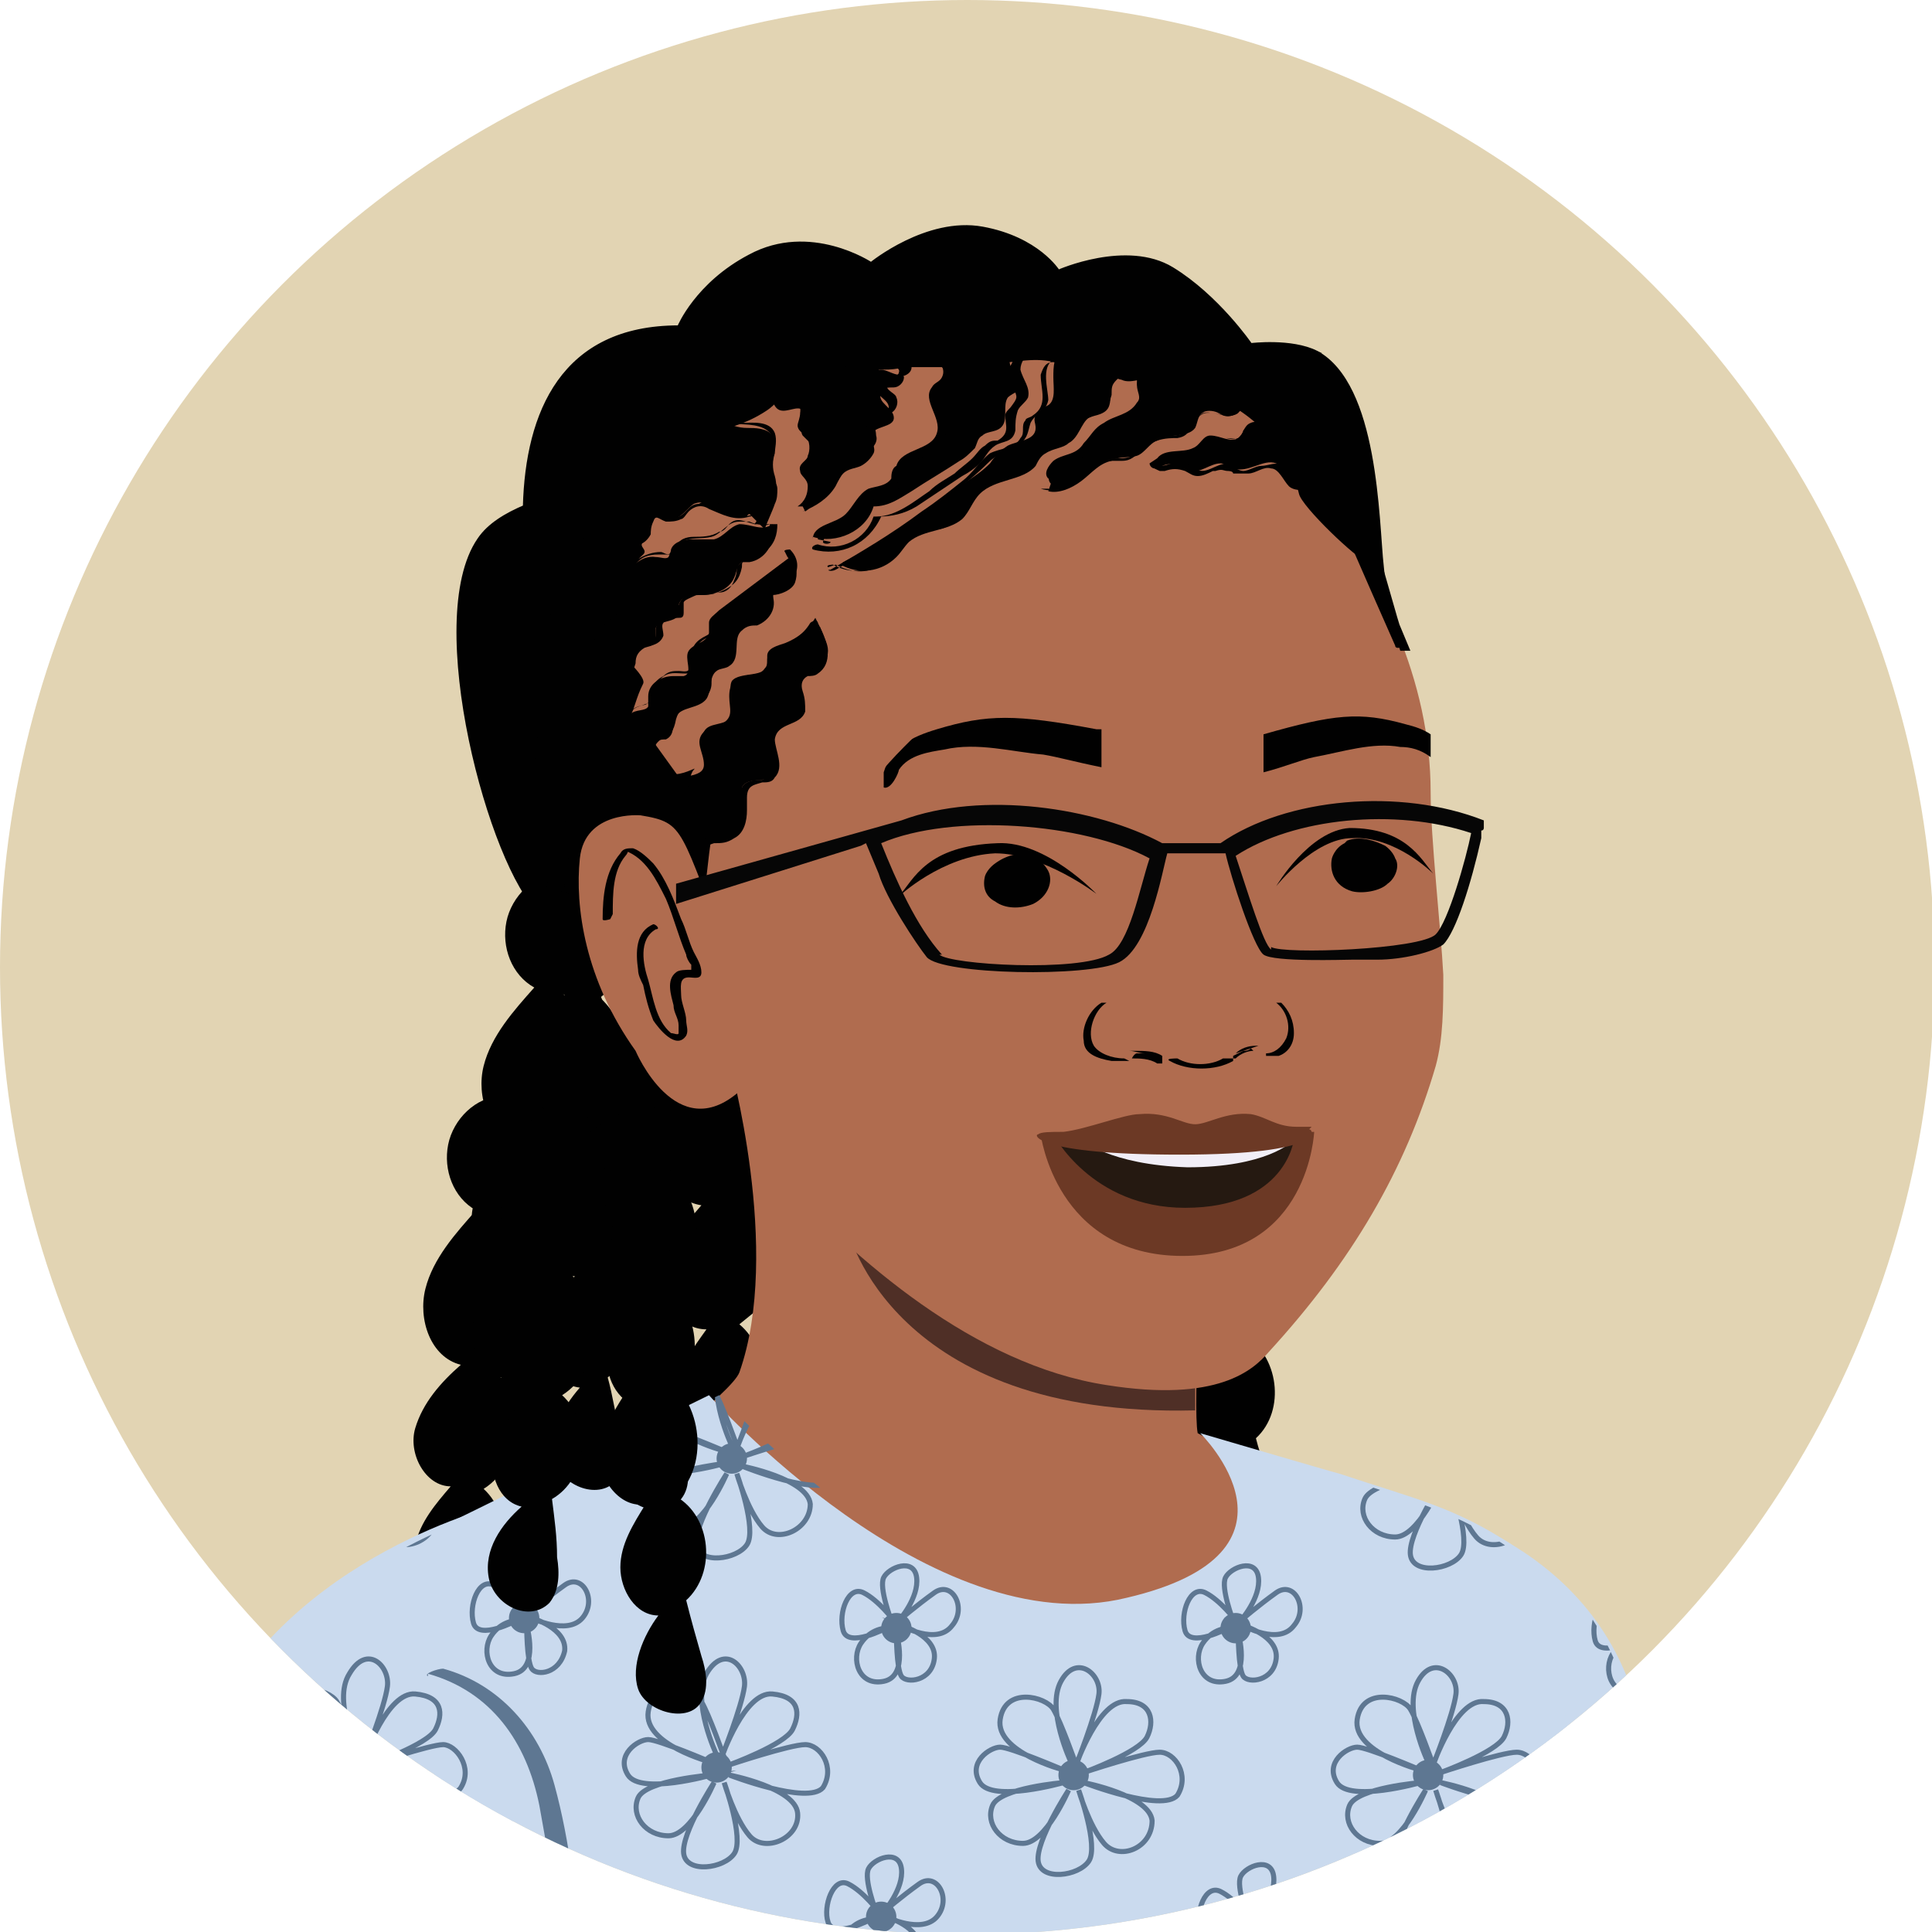 <?xml version="1.0" encoding="UTF-8"?>
<svg id="Layer_1" xmlns="http://www.w3.org/2000/svg" xmlns:xlink="http://www.w3.org/1999/xlink" version="1.1" viewBox="0 0 76.3 76.3">
  <!-- Generator: Adobe Illustrator 29.1.0, SVG Export Plug-In . SVG Version: 2.1.0 Build 142)  -->
  <defs>
    <style>
      .st0, .st1 {
        fill: none;
      }

      .st2 {
        fill: #4f2f26;
      }

      .st3, .st4 {
        fill: #010101;
      }

      .st1 {
        stroke: #5e7792;
        stroke-width: .2px;
      }

      .st1, .st4 {
        stroke-miterlimit: 10;
      }

      .st5 {
        fill: #f1eef7;
      }

      .st6 {
        fill: #e2d4b3;
      }

      .st7 {
        fill: #cadaee;
      }

      .st8 {
        clip-path: url(#clippath-3);
      }

      .st9 {
        clip-path: url(#clippath-4);
      }

      .st10 {
        fill: #060606;
      }

      .st11 {
        fill: #020202;
      }

      .st12 {
        fill: #b06c4f;
      }

      .st13 {
        fill: #251911;
      }

      .st14 {
        fill: #6c3925;
      }

      .st4 {
        stroke: #010101;
        stroke-width: .1px;
      }

      .st15 {
        fill: #5e7792;
      }
    </style>
    <clipPath id="clippath-3">
      <circle class="st0" cx="38.2" cy="38.2" r="38.2"/>
    </clipPath>
    <clipPath id="clippath-4">
      <path class="st0" d="M62.9,89c.3,0,.7,0,1-.1.9-.1,3.6-1.1,4.5-1.4-1.4-7.5-2.9-16-3.9-19.8-.9-3.4-2.5-5.3-4.5-6.5,0,0-.3,0-.3,0-2.2-1.5-3.6-1.8-6.5-2.8-.4-.2-5.8-1.8-5.8-1.7,0,0,5.2,4.6-2.5,6.4-7.7,1.8-16.5-8-16.5-8l-10.2,5c-2.7,1.1-7.8,3.7-9.8,9-1,3.1-3.5,11.1-4.6,17.4,2.3.9,6.8,1.9,9.2,2.5,2,.4,3.8.9,5.7,1.2l1.3,21.6v.8s-6,17.6-6,17.6c0,0-1.6,1.7,16.4,3.9,18,2.1,35.4-3.5,35.4-3.5-.4-2.6-2.6-13.9-3.6-19.2,0-9.5.6-16,.7-22.3Z"/>
    </clipPath>
  </defs>
  <g class="st8">
    <g>
      <polyline class="st6" points="315.1 303.7 315.1 -136.2 -326.8 -136.2 -326.8 303.7"/>
      <path class="st3" d="M46,37.5c-1,.3-1.6,1.3-1.6,2.3s.7,2,1.7,2.3c-.6,1.1-1.2,2.2-1.2,3.5s.8,2.6,2.1,2.6c-.6.9-1.2,1.8-1.2,2.8s.9,2.2,1.9,2c-.4.8-.9,1.6-.9,2.5s.7,1.9,1.6,1.9c-.6.9-1,2-.6,3s2,1.3,2.5.4c.3-.5.1-1.2,0-1.8-.2-.7-.5-1.4-.7-2.2,1.2-1.1.9-3.3-.5-4.1,1.3-1.4.8-4-.9-4.8,1.4-1.7,1.1-4.6-.7-5.8,1.5-1.5,1-4.5-1-5.4"/>
      <path class="st3" d="M28,36.8c-1,.2-1.8,1.1-1.9,2.1s.5,2,1.4,2.5c-.7,1-1.5,2.1-1.6,3.3s.5,2.7,1.8,2.9c-.7.8-1.4,1.7-1.5,2.7s.6,2.2,1.7,2.2c-.5.7-1.1,1.5-1.2,2.4,0,.9.5,1.9,1.4,2-.7.8-1.3,1.9-1,2.9s1.8,1.6,2.5.7c.4-.5.3-1.2.1-1.8-.2-.7-.3-1.5-.5-2.2,1.3-1,1.2-3.2,0-4.2,1.5-1.2,4.4-3.6,2.8-4.7,1.6-1.5-1.5-4.7-3.1-6.2,1.7-1.3,1.5-4.4-.3-5.5"/>
      <path class="st3" d="M19.8,43.3c-1,0-1.9.9-2.1,1.9s.2,2.1,1.1,2.6c-.8.9-1.7,1.9-2,3.1s.2,2.7,1.4,3c-.8.7-1.5,1.5-1.8,2.5s.4,2.3,1.4,2.3c-.6.7-1.2,1.4-1.4,2.3s.2,2,1.1,2.2c-.8.7-1.5,1.7-1.3,2.8s1.6,1.8,2.4,1c.4-.5.4-1.2.3-1.8,0-.8-.1-1.5-.2-2.3,1.4-.8,1.6-3,.4-4.1,1.6-1,1.7-3.7.2-4.9,1.8-1.3,2.1-4.2.6-5.9,1.8-1.1,2-4.2.3-5.5"/>
      <path class="st12" d="M28.8,41.9s2.1,7.5.4,12.3c-.3.8-4.2,3.7-4.2,3.7l4.8,4.7c3.7,2.2,7.3,5.2,11.6,4.6,2.4-.3,8.7-.2,10.6-.9l.7-6.8-5.4-2.9c-.2-1,.2-7.9.2-7.9"/>
      <path class="st7" d="M63.5,88.9c1-.2,3.6-1.1,4.5-1.4-1.4-7.5-2.3-16.1-3.3-19.9-1.8-7-9-8.2-9.9-8.6,0,0-2.5,18.5-1,29.8,3.2.1,6.5.6,9.7,0h0Z"/>
      <path class="st7" d="M62.5,88.1c0,6.8-.8,13.4-.7,23.6,0,1.8.2,6,.6,7.8-1.6.5-2,.2-3.6.5-7.2,1.3-14.6.4-21.6-1.2-6-1.4-11.9-3.4-17.7-5.5l.2-.4-3.1-52.2,11.4-5.6s8.8,9.9,16.5,8c7.7-1.8,2.9-6.5,2.9-6.5,0,0,5.1,1.5,5.5,1.6,3,1,4.5,1.3,6.8,2.8,0,0,2.2,3.2,2.7,12"/>
      <path class="st15" d="M62.8,72.7c-.9,2.1-.5,4.4-.5,6.6,0,3.3,0,6.5,0,9.8,0,.2.7,0,.7-.2-.2-3.2,0-6.4,0-9.6,0-2.2-.5-4.6.5-6.8,0-.2-.6,0-.7.1h0Z"/>
      <path class="st7" d="M12.6,88.9c2.9.6,5.5,1.4,8.5,1.5v-5.4l-1.6-25.5s-8.8,2.2-11.6,9.6c-1,3.1-3.5,11.1-4.6,17.4,2.3.9,6.8,1.9,9.2,2.5Z"/>
      <path class="st15" d="M16.9,66.1c2.5.7,3.9,2.7,4.4,5.2.4,2.2.8,4.4.9,6.6s-.2,4.3-.5,6.5-.6,4.5-1.6,6.5l.5-.2h-.5c-.2,0-.8.3-.3.3h.5c.1,0,.4,0,.5-.2,1.1-2.1,1.3-4.7,1.7-7,.3-2.1.5-4.2.4-6.3-.1-2.3-.4-4.8-1-7s-2.2-4-4.4-4.6c-.2,0-.8.2-.6.3h0Z"/>
      <path class="st3" d="M22.1,34.5c-1,0-1.9.9-2.1,1.9s.2,2.1,1.1,2.6c-.8.9-1.7,1.9-2,3.1-.3,1.2.2,2.7,1.4,3-.8.7-1.5,1.5-1.8,2.5s.4,2.3,1.4,2.3c-.6.7-1.2,1.4-1.4,2.3s.2,2,1.1,2.2c-.8.7-1.5,1.7-1.3,2.8.2,1,1.6,1.8,2.4,1,.4-.5.4-1.2.3-1.8,0-.8-.1-1.5-.2-2.3,1.4-.8,1.6-3,.4-4.1,1.6-1,1.7-3.7.2-4.9,1.8-1.3,2.1-4.2.6-5.9,1.8-1.1,2-4.2.3-5.5"/>
      <path class="st3" d="M22.8,34.7c-1,.2-1.8,1.1-1.9,2.1s.5,2,1.4,2.5c-.7,1-1.5,2.1-1.6,3.3-.1,1.2.5,2.7,1.8,2.9-.7.8-1.4,1.7-1.5,2.7s.6,2.2,1.7,2.2c-.5.7-1.1,1.5-1.2,2.4s.5,1.9,1.4,2c-.7.8-1.3,1.9-1,2.9s1.8,1.6,2.5.7c.4-.5.3-1.2.1-1.8-.2-.7-.3-1.5-.5-2.2,1.3-1,1.2-3.2,0-4.2,1.5-1.2,1.3-3.9-.3-4.9,1.6-1.5,1.6-4.4,0-5.9,1.7-1.3,1.5-4.4-.3-5.5"/>
      <path class="st3" d="M25.3,35.5c-1,.2-1.8,1.1-1.9,2.1s.5,2,1.4,2.5c-.7,1-1.5,2.1-1.6,3.3-.1,1.2.5,2.7,1.8,2.9-.7.8-1.4,1.7-1.5,2.7s.6,2.2,1.7,2.2c-.5.7-1.1,1.5-1.2,2.4s.5,1.9,1.4,2c-.7.8-1.3,1.9-1,2.9.3,1,1.8,1.6,2.5.7.4-.5.3-1.2.1-1.8-.2-.7-.3-1.5-.5-2.2,1.3-1,1.2-3.2,0-4.2,1.5-1.2,1.3-3.9-.3-4.9,1.6-1.5,1.6-4.4,0-5.9,1.7-1.3,1.5-4.4-.3-5.5"/>
      <path class="st2" d="M33.5,48.6s1.7,7.4,13.7,7.1c0,0,0-1.5,0-1.9h-1.1c0,0-12.7-5.1-12.7-5.1h0Z"/>
      <path class="st12" d="M30.6,46.3c3.2,3.5,7.9,7.6,13.1,8.4,4.4.7,5.8-.6,6.4-1.3,3.3-3.6,5.4-7.2,6.6-11.3.3-1.1.3-2.3.3-3.6-.1-1.9-.5-5.4-.5-7.2,0-4.5-2-8.4-4.6-12.2-5.3-7.9-16.2-7.8-20.8-5.6-5.4,2.6-7.7,7.8-8,13.4,0,1.8.1,3.5.6,5,.8.8,1.4,1.8,2,2.7"/>
      <g>
        <path class="st3" d="M51.8,17.2s1.2,2.7,3.6,8.2c-.6-1.8-.9-4.4-2.4-6.8-5.3-8.5-20.8-7.2-25.4-4.8-5.4,2.8-7.3,8.4-7.6,14.3-.1,2.4-.2,4,.5,6,0,0,.5.5.5.5,0,0,4.9.9,6.5,3.8v-2.6s.2-1.6,1.4-7.5c0,0,.1-.9,1.7-4.7,1.6-3.8,3.3-4.9,3.3-4.9,0,0,7.9-1.4,9.8-1.4,1.9,0,7.9-.2,7.9-.2h0Z"/>
        <path class="st3" d="M51.5,17.3c1.2,2.7,2.4,5.5,3.6,8.2,0,.2.5,0,.4-.1-.9-2.7-1.3-5.5-3.1-7.8-1.2-1.6-2.9-2.9-4.8-3.7-3.9-1.8-8.4-2.2-12.6-1.9-3.6.3-7.2,1-10,3.4-4.2,3.6-5.2,9.3-5.3,14.5,0,1.5-.2,4.4,1.5,5,2.3.7,4.7,1.5,6.1,3.7,0,.1.4,0,.4,0,0-4.3.7-8.8,2.3-12.8.8-2.1,1.7-4.3,3.3-6,.7-.7.6-.7,1.5-.8,2.8-.5,5.7-1,8.5-1.2s5.6-.1,8.4-.2c.2,0,.3-.3,0-.3-2.7,0-5.4.1-8,.2-2.9.1-5.9.7-8.8,1.2-.5,0-.9.1-1.3.4-1.2.9-2.1,2.5-2.7,3.9-1.5,3.1-2.3,6.1-2.9,9.5-.4,2.1-.6,4-.6,6.2h.4c-1-1.8-2.8-2.8-4.5-3.4-.6-.2-1.2-.3-1.8-.5-.6-.2-.8-.8-1-1.5-.6-2.5-.3-5.5.1-8.1s1.3-5.2,2.9-7.3c2.5-3.4,6.1-4.7,10.1-5.2s8.5-.3,12.4,1.1c2.2.8,4.3,2,5.9,3.8,2,2.4,2.5,5.3,3.4,8.1h.4c-1.2-2.9-2.4-5.6-3.6-8.3,0-.2-.5,0-.4.1h0Z"/>
      </g>
      <path class="st3" d="M40.8,33.8c-.5-.2-1.1,0-1.5.3,0,0-.3.2-.4.5-.1.4,0,.8.4,1,.4.3,1,.3,1.5.1.6-.3.8-.9.6-1.3,0,0-.2-.4-.6-.6"/>
      <path class="st3" d="M43.3,35.3s-2-2.1-3.9-2c-2.8.1-3.3,1.4-3.9,2.1,0,0,1.7-1.6,3.8-1.7,1.9,0,4,1.6,4,1.6h0Z"/>
      <path class="st3" d="M53.2,33.2c.5-.2,1.1,0,1.5.2,0,0,.3.2.4.5.2.3,0,.8-.3,1-.3.3-1,.4-1.4.3-.7-.2-.9-.8-.8-1.3,0,0,.1-.4.5-.6"/>
      <path class="st3" d="M50.4,35s1.3-2.2,2.9-2.3c2.2,0,2.8,1.2,3.3,1.8,0,0-1.5-1.5-3.2-1.4-1.5,0-3,1.9-3,1.9h0Z"/>
      <path class="st3" d="M56.5,29.2s0-.2,0-.2c-.3-.2-.6-.3-1-.4-1.8-.5-2.8-.4-5.6.4h0v1.5c.8-.2,1.5-.5,2-.6,1.1-.2,2.3-.6,3.4-.4.4,0,.8.1,1.2.4,0-.3,0-.4,0-.6h0Z"/>
      <path class="st3" d="M43.5,28.8c0,.4,0,.2,0,.6,0,.3,0,.6,0,.9-1-.2-1.7-.4-2.3-.5-1.2-.1-2.6-.5-3.9-.2-.6.1-1.4.2-1.8.8,0,.1-.3.8-.6.7,0,0,0-.5,0-.6.3-1,1.1-1.4,2.1-1.7,2-.6,3.1-.6,6.3,0"/>
      <g>
        <path class="st11" d="M48.3,41.8c-.5.3-1.3.3-1.8,0-.1,0-.5,0-.3.1.7.4,1.8.4,2.5,0,0,0,0,0,0-.1,0,0-.2,0-.3,0"/>
        <path class="st11" d="M45.9,41.7c-.3-.2-.7-.2-1.1-.2,0,0-.1,0-.2,0,0,0,0,0,0,0,.2,0,.4.1.6.1,0,0,.2,0,.2,0,0,0,0,0,0,0-.2,0-.3,0-.5,0,0,0-.1,0-.2.2.3,0,.7,0,1,.2,0,0,.2,0,.2,0,0,0,0,0,0-.1"/>
        <path class="st11" d="M44.4,41.8c-.5,0-1-.2-1.2-.5-.3-.5,0-1.4.5-1.7,0,0,0,0,0,0,0,0-.2,0-.2,0-.5.3-.8,1-.7,1.5,0,.5.5.7,1.1.8.2,0,.3,0,.5,0s.2,0,.2,0c0,0,0,0,0,0"/>
        <path class="st11" d="M49.1,41.5s0,0,0,0c.1,0,.2,0,.3-.1,0,0,0,0,.1.1-.2,0-.5.1-.7.3,0,0,0,0-.1,0,0,0,0,0,0-.1"/>
        <path class="st11" d="M48.8,41.6c.2-.2.5-.3.8-.3,0,0,0,0,.1,0,0,0,0,0,0,0"/>
        <path class="st11" d="M50,41.6c.3,0,.6-.2.8-.6.2-.5,0-1.1-.4-1.4,0,0,0,0,0,0,0,0,.1,0,.2,0,.3.3.5.7.5,1.2,0,.5-.3.8-.6.9,0,0-.2,0-.3,0,0,0-.1,0-.2,0,0,0,0,0,0,0"/>
      </g>
      <path class="st4" d="M52,13.9c-1-.5-2.6-.3-2.6-.3,0,0-1.3-1.9-3.1-3s-4.5.1-4.5.1c0,0-.8-1.3-3-1.7-2.2-.4-4.4,1.4-4.4,1.4,0,0-2.4-1.6-4.8-.3-2.1,1.1-2.8,2.8-2.8,2.8-4.6,0-6,3.4-6.1,7.1-.7.3-1.4.7-1.8,1.3-2.2,3.2.5,13,2.4,14.7l.2-.5.3-7.5c.2.7.3,1.2.3,1.2l1.7,5.9,6.1-16.4s18.5-1.6,20.7-1.3,4,5,4,5c-.2-1.9-.2-7.2-2.6-8.5h0Z"/>
      <path class="st14" d="M46.7,44.8c-2.2,0-5.6,0-5.6,0,0,0,.6,4.8,5.6,4.8s5.2-4.9,5.2-4.9c0,0-3,.1-5.1.1Z"/>
      <path class="st13" d="M46.7,44.8c-1,0-5.1,0-5.1,0,0,0,1.5,2.9,5.2,2.9,4,0,4.3-2.7,4.3-2.7,0,0-4.4-.2-4.4-.2Z"/>
      <path class="st5" d="M46.8,45c-1,0-4.1,0-4.1,0,0,0,1.1,1,4.2,1.1,3.1,0,4.1-1,4.1-1,0,0-4.2-.2-4.2-.2Z"/>
      <path class="st14" d="M51.8,44.5q-.1,0-.6,0c-.8,0-1.2-.4-1.8-.5-1-.1-1.7.4-2.2.4s-1.1-.5-2.2-.4c-.6,0-2.1.6-3,.7-.5,0-.9,0-1,.1-.2,0-.1.8,5.6.8,5.8,0,5.3-1,5.1-1h0Z"/>
      <path class="st12" d="M51.5,18.7c-2.4-3.9-5.7-4.5-10.8-5-5-.4-11.7.9-14.8,6-1.4,2.3-1.6,5.3-1.5,8,.3.2.6.5.8.8.8,1,1.5,2.1,2.3,3.1.7.9,1.6,1.7,2.3,2.7.1.2.2.3.3.5.2,0,.5-.2.7-.3,1-.6,1.8-1.5,2.6-2.4.8-.9,1.5-1.8,2.3-2.6,1-1,2-2,3.1-2.9,2.1-2,4.5-3.7,7.2-4.6,2.2-.7,4.5-.7,6.7-.8-.4-.9-.8-1.7-1.2-2.4Z"/>
      <g>
        <path class="st3" d="M32.4,24.8c.1.3.3.6.3.9s-.2.7-.5.8c-.2,0-.3,0-.5.2-.4.3.2,1.1,0,1.5-.2.4-.8.3-1,.6-.4.5.3,1.5-.3,1.9-.3.2-.9,0-1.1.4,0,.1,0,.3,0,.5.1.5.1,1.1-.3,1.4-.4.2-1.1,0-1.4.5-.1.2,0,.5-.1.7-.1.3-.5.4-.8.3s-.8-.6-1.2-.7c-.6,0-1,1-1.6.8-.4-.1-.7-.6-.6-1.1s.6-.7,1.1-.6c.2,0,.3.1.5.1.6,0,.6-1,1.2-1.2.1,0,.3,0,.4-.1.3-.2.1-.7.3-.9.2-.3.8,0,1-.4.4-.4-.2-1.1,0-1.5.2-.4.8-.2,1.1-.6.3-.4-.2-1,0-1.4.3-.4,1.4-.1,1.4-.7,0,0,0-.2,0-.3,0-.3.4-.4.7-.5.5-.2.9-.5,1.2-1"/>
        <path class="st3" d="M32.2,24.8c.2.3.4.8.2,1.2-.2.5-.5.4-.8.6-.3.2-.2.6,0,1,0,.1,0,.3,0,.4,0,.3-.3.4-.5.5-.2,0-.3.1-.4.2-.3.3-.3.7-.2,1.1,0,.4.1.8-.4,1-.2,0-.4,0-.6.1-.4.2-.2.7-.2,1,0,.5,0,1-.6,1.1-.2,0-.5,0-.7.1-.1,0-.3.1-.4.2-.2.2,0,.5-.1.7,0,.1-.5.3-.6.3,0,0-.2,0-.2,0-.1,0-.2-.2-.4-.2-.1-.1-.3-.2-.5-.3-.4,0-.7.2-1,.4-.3.3-.6.5-1,.2-.3-.2-.4-.8-.1-1.1.5-.5,1.2.2,1.7-.3.1-.1.2-.3.3-.4,0-.1.1-.2.2-.3.1-.2.3-.3.6-.4.1,0,.3-.1.3-.3.2-.4,0-.7.5-.9.3-.1.7,0,.8-.5.2-.6-.5-1.2.4-1.5.4-.1.7-.4.7-.9,0-.4-.2-.8.3-1,.2,0,.5,0,.7-.1.1,0,.2-.1.3-.2,0,0,0-.1,0-.2,0,0,0-.1,0-.1,0-.2.2-.4.4-.5.6-.3,1-.5,1.4-1.1,0-.1-.2-.1-.3,0-.3.5-.7.7-1.1.9-.2,0-.4.1-.5.3-.2.2,0,.4-.2.6-.2.3-.5.2-.8.3-.4.1-.6.3-.6.8s.2.8-.3,1.1c-.2.1-.5.1-.7.3-.4.4,0,.8,0,1.3,0,.6-1.1.3-1.3.9,0,.1,0,.3,0,.4,0,.2-.3.3-.5.4s-.3.2-.4.4c0,0-.1.2-.2.3-.1.2-.2.3-.5.4s-.6,0-1,0c-.4.1-.8.5-.8,1,0,.4.4.9.8.9s.7-.3,1.1-.6c.7-.5,1,.3,1.6.4.4,0,.9,0,1-.4,0-.2,0-.3,0-.5,0-.3.3-.4.6-.5.3,0,.5,0,.8-.2.4-.2.5-.7.5-1.1,0-.1,0-.3,0-.5,0-.5.3-.5.6-.6.2,0,.4,0,.5-.2.4-.4,0-1.1,0-1.5.1-.7,1-.5,1.2-1.1,0-.3,0-.5-.1-.8s0-.5.2-.6c.1,0,.3,0,.4-.1.6-.4.4-1.2.1-1.8,0-.1-.3,0-.3,0h0Z"/>
      </g>
      <g>
        <path class="st3" d="M31.2,22c.3.3.3.7.2,1s-.6.5-.9.5c.2.5-.1,1-.6,1.2-.2,0-.4,0-.6.2-.4.3,0,1.1-.5,1.4-.1.1-.4.1-.5.2-.3.2-.2.8-.4,1.1-.3.4-1,.3-1.2.7-.2.3,0,.7-.4.9-.1,0-.4,0-.5.2-.2.1,0,.4,0,.6,0,.5-.6,1-1.1.8,0,.4-.2.7-.5.9-.2-.3-.5-.7-.5-1.1s0-.9.4-1.1c.1,0,.3-.1.4-.2.3-.3.1-.9.4-1.1.2-.2.6-.1.7-.3,0-.1,0-.2,0-.4,0-.5.5-.8,1-.8.1,0,.3,0,.4,0,.4-.1,0-.7.2-1,.2-.3.7-.3.8-.7,0-.1,0-.2,0-.4,0-.2.2-.3.4-.5.8-.6,1.6-1.2,2.4-1.8"/>
        <path class="st3" d="M31.1,22c.5.5.2,1.4-.6,1.3,0,0-.2,0-.2.1,0,.3,0,.6-.2.8-.2.3-.5.2-.8.3-.2.1-.4.3-.4.5,0,.2,0,.4,0,.6,0,.3-.3.4-.5.5-.3.2-.4.4-.4.7s-.2.6-.5.7c-.2,0-.3.1-.5.2-.3.1-.4.3-.5.6,0,0,0,.2,0,.3-.1.2-.3.3-.5.4-.1,0-.2,0-.3.2s0,.3,0,.4c0,.5-.3.9-.9.8,0,0-.2,0-.2.1,0,.4-.2.6-.4.9h.2c-.4-.6-.9-1.5-.2-2,.4-.3.6-.3.7-.8,0-.1,0-.3,0-.4.1-.3.4-.3.6-.4.1,0,.2-.1.3-.2.2-.2,0-.5.3-.8.3-.3.6-.2,1-.2s.4-.3.4-.6c0-.4,0-.6.4-.8.1,0,.3-.1.4-.2.1-.1.1-.3.2-.5.1-.4.5-.7.9-.9.6-.5,1.2-.9,1.9-1.4.1-.1,0-.2-.2-.1-.7.5-1.3,1-2,1.5-.2.2-.6.4-.8.7-.2.3,0,.6-.4.8-.4.2-.6.4-.6.9,0,0,0,.2,0,.3-.1.3-.3.2-.5.2s-.4,0-.6.2c-.2.1-.3.2-.4.4,0,.1,0,.3-.1.4-.1.4-.2.3-.5.4-.5.2-.5.5-.6.9,0,.4-.4.4-.7.6-.2.1-.3.3-.3.6-.1.6.2,1.2.5,1.6,0,0,.2,0,.2,0,.3-.3.4-.6.5-1h-.2c.4.2.8.1,1-.1.1-.1.2-.2.2-.4.1-.4-.1-.6.3-.9.4-.2.5-.3.6-.8.2-.7.8-.5,1.2-.9.1-.1.2-.3.2-.5,0-.1,0-.2,0-.4,0-.3.3-.3.5-.5.4-.2.4-.5.5-.9s.1-.6.5-.7c.2,0,.4-.1.6-.2.3-.3.4-.7.3-1.1h-.2c.9.2,1.6-.8.9-1.5,0,0-.3,0-.2.1h0Z"/>
      </g>
      <g>
        <path class="st3" d="M30.5,20.9c.1.6-.3,1.2-.9,1.3-.1,0-.2,0-.3,0-.2.1-.2.4-.3.6-.2.5-.8.7-1.3.7-.3,0-.8,0-.9.4,0,.1,0,.3,0,.4-.2.3-.8.2-.9.5,0,.2,0,.3,0,.5,0,.3-.6.2-.9.5-.1.1-.2.3-.2.4-.1.5-.2,1-.4,1.4,0,.1,0,.2-.2.3-.2,0-.3-.2-.4-.4-.3-1.1-.3-2.3,0-3.4,0-.3.2-.6.5-.6.1,0,.2,0,.3,0,.1,0,.1-.3.1-.4,0-.6.6-1.2,1.2-1.1.2,0,.4.1.5,0,0,0,.1-.2.1-.3.1-.3.5-.4.8-.4s.6,0,.9,0c.4-.1.6-.5,1-.6.5,0,.9.3,1.3,0"/>
        <path class="st3" d="M30.4,21c0,.5-.2,1-.6,1.1-.3,0-.5,0-.7.3,0,.1,0,.3-.1.5-.1.3-.3.5-.6.5-.4.1-.7,0-1.1.1-.2,0-.4.1-.5.4-.1.2,0,.4-.3.5-.1,0-.3,0-.4.1-.2.1-.2.3-.2.5,0,.3-.1.4-.4.4-.1,0-.3,0-.4.1-.3.2-.3.6-.4.9,0,.2-.1.4-.2.7,0,.2-.1.8-.3.4-.2-.4-.2-.9-.3-1.4,0-.5,0-1.1,0-1.6,0-.2,0-.5.2-.7,0,0,0-.2.1-.2.1-.2.2-.1.3-.2s.4,0,.4-.2c0-.1,0-.2,0-.3,0-.2,0-.4.2-.6.2-.3.5-.4.9-.4.1,0,.3,0,.4,0,0,0,.2,0,.2-.1,0,0,0-.1.1-.2.1-.3.4-.4.7-.4s.7,0,1-.2c.2,0,.3-.2.4-.3.3-.3.6-.1,1,0,.3,0,.5,0,.8,0,.1,0-.2,0-.2,0-.2.1-.6,0-.8-.1-.1,0-.3,0-.4,0-.5,0-.7.5-1.1.6s-.8,0-1.2.2c-.1,0-.2.1-.3.2,0,0,0,.2-.1.2-.1.2-.3,0-.4,0-.6,0-1.3.4-1.4,1,0,.1,0,.5,0,.6,0,0-.3,0-.3,0-.3,0-.5.3-.5.6-.3,1.1-.3,2.3,0,3.4,0,.3.2.6.6.5s.4-.5.4-.8c0-.3.1-.6.2-.9,0-.3.1-.5.5-.7.2,0,.5-.1.6-.4,0-.2-.1-.4,0-.5,0-.1.4-.2.6-.2.1,0,.2,0,.2-.2,0,0,0-.1,0-.2,0,0,0-.2,0-.2,0-.1.3-.2.5-.3.4,0,.7,0,1.1-.2.4-.2.6-.4.7-.9,0-.2,0-.2.2-.3.1,0,.2,0,.3-.1.1,0,.3-.1.4-.2.4-.3.5-.7.5-1.1,0,0-.3,0-.3,0h0Z"/>
      </g>
      <g>
        <path class="st3" d="M29.6,20.3c-.7.3-1.5-.7-2.2-.4-.3.2-.5.6-.9.6-.2,0-.3-.2-.5-.1-.4,0-.3.6-.5.9-.3.4-.9.1-1.2.5,0,.1-.1.2-.2.3-.1.2-.4.3-.6.4s-.4.3-.4.5c-.5-.8-.3-2,.4-2.6,0,0,.2-.1.2-.2s0-.2,0-.3c0-.5.4-.9.9-1.1.2,0,.4-.1.5-.2.2-.2.1-.5.2-.7.2-.5,1-.6,1.4-1,.2-.2.3-.4.5-.5s.4-.3.7-.4c.2,0,.5,0,.6.1,0,.1,0,.3.1.4.1.3.6.4.9.4s.8,0,1,.3c.3.4-.1,1,0,1.5,0,.2.2.4.2.6,0,.2,0,.4-.1.6-.1.3-.3.7-.4,1"/>
        <path class="st3" d="M29.6,20.2c-.4.2-.9-.2-1.2-.3-.2-.1-.5-.2-.8,0-.4,0-.5.4-.8.5s-.6-.2-1,0c-.2.1-.2.4-.3.7-.2.5-.7.3-1.1.5-.1,0-.2.1-.3.2,0,0-.1.2-.2.3-.1.1-.2.2-.4.3-.3.1-.6.3-.6.6h.3c-.3-.5-.4-1-.2-1.5,0-.3.1-.5.3-.7.1-.2.3-.3.5-.5s.1-.4.2-.6c.1-.3.3-.6.6-.8.4-.2.8-.2.9-.8,0-.3.1-.5.4-.7.2-.1.4-.2.6-.3.2,0,.3-.2.4-.3.2-.2.4-.5.6-.7.3-.2.7-.3.9,0,0,.1,0,.2.1.3,0,.1.2.2.4.3.4.1,1,0,1.4.3s.1.7,0,1c0,.3,0,.5,0,.8.1.3.1.6,0,.9s-.3.7-.5,1c0,0,.3,0,.3,0,.3-.6.7-1.2.5-1.9-.1-.3-.1-.6,0-.9,0-.2.1-.5,0-.8-.2-.5-.9-.4-1.3-.4-.4,0-.6-.2-.7-.6,0-.2-.1-.3-.4-.4-.4,0-.9.2-1.2.5-.2.2-.4.5-.7.7-.2.1-.5.2-.7.3-.1,0-.3.2-.4.3,0,.1-.1.2-.1.4,0,.3-.1.5-.4.6-.5.2-.9.4-1,1,0,.1,0,.3-.1.5,0,.2-.2.3-.4.4-.2.2-.3.5-.4.7-.2.6-.1,1.2.2,1.8,0,0,.3,0,.3,0,0-.5.6-.5.9-.8s0-.1.1-.2c.1-.2.3-.3.5-.4.1,0,.3,0,.4,0,.2,0,.4-.2.5-.4,0-.1,0-.3.1-.5.1-.3.2-.1.5,0,.2,0,.4,0,.6-.1.1,0,.2-.2.3-.3.2-.2.5-.3.8-.1.5.2,1,.5,1.6.3.2,0,0-.1-.1,0h0Z"/>
      </g>
      <g>
        <path class="st3" d="M31.7,20.2c.4-.2.6-.8.3-1.2,0-.1-.2-.3-.2-.4,0,0,0-.1.1-.1.3-.3.3-.9,0-1.1,0,0-.1-.1-.2-.2-.2-.3.3-.8,0-1-.2-.2-.6.1-.9,0-.3-.1-.3-.6-.5-.7-.4-.2-1,.4-1.3,0-.1-.2,0-.5.2-.6s.5,0,.7-.1c.6-.1,1-.7,1.5-1,.5-.3,1.2-.4,1.8-.4.3,0,.5,0,.8,0,.4.1.7.6.7,1,0,0,0,.2,0,.2,0,0,0,0,.1,0,.2,0,.5.2.7.2,0,0,.2,0,.2.1,0,.2-.2.4-.4.4s-.5,0-.5.2c-.2.4.5.6.5,1,0,.4-.8.3-.9.7,0,.2.2.5.1.7s-.3.4-.5.5-.5.1-.7.3c-.1.1-.2.3-.3.5-.3.5-.8.8-1.3,1"/>
        <path class="st3" d="M31.8,20.2c.3-.2.4-.4.5-.8,0-.2,0-.3-.1-.5,0,0-.1-.1-.2-.2,0-.2,0-.2.2-.4.2-.3.2-.7,0-1,0-.1-.3-.2-.4-.4,0-.2,0-.4.1-.6,0-.3,0-.4-.3-.5-.1,0-.2,0-.4,0-.5,0-.5-.2-.6-.5-.1-.2-.3-.3-.6-.3s-1.1.4-.9-.2c.1-.3.5-.3.7-.3.2,0,.3,0,.5-.2.3-.2.6-.4.9-.7.5-.4,1.2-.5,1.9-.6.6,0,1.2,0,1.4.6,0,.2,0,.4,0,.5,0,.1.2.2.3.2.2,0,.8.2.7.4,0,.2-.5.2-.6.2-.2,0-.4.2-.3.5s.5.4.5.7c0,.4-.6.4-.8.6-.1.1-.1.2,0,.4,0,.1,0,.2.1.4,0,.3-.2.4-.5.5-.4.1-.7.2-.9.6-.3.6-.8.9-1.3,1.2-.2,0,0,0,.2,0,.4-.2.8-.4,1.1-.7.2-.2.2-.4.3-.6.1-.2.2-.3.5-.5.1,0,.2,0,.3-.1.3-.1.6-.4.5-.7,0-.3-.2-.5.1-.7.2,0,.3-.1.5-.2.2-.1.3-.4.2-.6,0-.1-.2-.2-.3-.3,0,0-.1-.1-.1-.2,0-.2.2-.3.4-.3.2,0,.6-.1.6-.4,0-.4-1-.3-1.1-.7,0-.2,0-.4-.1-.6,0-.2-.3-.3-.5-.4-.4-.2-.9-.1-1.3,0s-.9,0-1.3.3-.7.5-1.1.8c-.3.2-.6.4-1,.4s-.4,0-.5.2c-.2.1-.4.5-.1.7.2.1.5,0,.7,0,.7-.2.5.4.9.7.3.2,1.1-.2,1,.4,0,.2-.1.4-.1.5,0,.2.2.3.3.4.2.2.2.6.1.8,0,.2-.4.3-.3.6,0,.2.3.3.3.6,0,.3-.1.6-.4.8-.1,0,.2,0,.2,0h0Z"/>
      </g>
      <g>
        <path class="st3" d="M32.1,21.3c0-.6.9-.6,1.3-1,.3-.3.5-.8.9-1,.3-.1.7-.1.9-.4,0-.1,0-.4.2-.5.2-.7,1.4-.6,1.6-1.3.2-.6-.6-1.3-.2-1.8.1-.2.3-.2.4-.4.2-.4-.2-.7-.5-1-.5-.3-.9-.6-1.4-1,1-.5,2.2-.8,3.3-.7.4,0,.8.1,1.2.4s.5.8.3,1.1c0,.1-.2.2-.2.3-.2.5.5,1.1.2,1.5,0,0-.2.1-.3.2-.2.3,0,.8-.2,1.1-.2.3-.6.2-.8.4-.2.1-.2.3-.3.5-.2.2-.4.4-.6.5-.6.4-1.3.8-1.9,1.2-.5.3-.9.6-1.5.6-.3,1-1.5,1.5-2.4,1.2"/>
        <path class="st3" d="M32.3,21.3c0-.5.9-.6,1.2-.8.2-.1.3-.3.5-.5.2-.3.4-.5.8-.5.2,0,.4,0,.5-.2.2-.2.2-.5.3-.7.2-.4.8-.5,1.2-.7.3-.2.5-.5.4-.8,0-.6-.6-1.1,0-1.6.3-.3.4-.7,0-1-.5-.5-1.2-.9-1.7-1.2v.2c.6-.4,1.3-.6,2.1-.7.7,0,1.6-.1,2.2.3.4.3.4.7.2,1.1,0,.2-.2.3-.2.5s.1.4.2.6c.2.4.2.4-.1.8-.1.1-.2.2-.2.3,0,.4.2.7-.3,1-.2,0-.3,0-.5.2-.2.1-.3.3-.5.5-.2.2-.5.4-.7.6-.3.2-.7.4-1,.7-.6.4-1.3,1-2.1,1,0,0-.1,0-.1,0-.3.9-1.3,1.4-2.2,1.1-.1,0-.3.1-.2.2,1.1.3,2.2-.2,2.7-1.3h-.1c.5,0,1-.1,1.5-.4.6-.4,1.2-.8,1.8-1.2.2-.1.5-.3.7-.5.2-.2.3-.5.6-.7.3-.2.7-.1.8-.6,0-.3,0-.5.1-.8.1-.2.3-.3.4-.5.1-.4-.2-.7-.3-1.1,0-.3.2-.5.3-.7,0-.2,0-.4,0-.6-.2-.4-.6-.6-1-.8-1.3-.3-2.8,0-4,.6,0,0-.1.1,0,.2.3.2.6.4,1,.7.3.2.6.4.8.6.4.5-.5.8-.4,1.4,0,.5.5,1,.3,1.5-.2.4-.8.5-1.1.7s-.4.4-.5.8c-.2.5-.6.4-.9.5-.2.1-.3.2-.4.4-.2.2-.3.5-.6.6-.2.1-.5.2-.7.3-.3.1-.5.3-.6.6,0,.1.3.1.3,0h0Z"/>
      </g>
      <g>
        <path class="st3" d="M33.2,22.3c.7.4,1.6.3,2.2-.3.2-.2.3-.4.5-.6.6-.5,1.5-.4,2.1-.9.3-.3.4-.7.7-1,.6-.6,1.7-.5,2.2-1.1.1-.2.2-.4.4-.5.3-.2.7-.2.9-.4.4-.2.5-.8.8-1,.2-.1.5-.1.7-.3.3-.3,0-1,.4-1.3.1-.1.3-.1.5-.3.3-.3,0-.8-.2-1.1-.4-.4-1-.5-1.5-.7-.1,0-.2,0-.4-.1-.6-.2-1.4-.4-1.9,0,0,0-.2.2-.1.3,0,0,0,.1.2.1.4.3.8.5,1.3.8-.4.1-.4.6-.4,1s.1.9-.2,1.1c-.2.1-.4.2-.5.4s0,.3,0,.5c0,.5-.7.5-1.1.7-.3.2-.5.4-.7.7-.3.3-.6.5-.9.7-.3.2-.5.4-.8.6-.8.6-1.5,1.1-2.3,1.6-.6.4-1.2.7-1.8,1"/>
        <path class="st3" d="M33,22.3c.6.3,1.2.4,1.8,0,.3-.1.5-.3.7-.5.2-.3.4-.5.7-.7.2-.1.5-.2.8-.2.3,0,.6-.2.8-.4.3-.3.5-.7.7-1,.5-.7,1.5-.6,2.2-1.1.1-.1.2-.3.3-.4.4-.4.5-.3.9-.5.3-.1.5-.4.6-.6s.3-.4.6-.5c.1,0,.2,0,.4-.1.3-.2.3-.4.4-.7,0-.3,0-.4.2-.6.1-.1.3-.2.4-.3.2-.2.2-.4.2-.7-.3-.8-1.4-1-2.1-1.2-.7-.2-1.5-.5-2.1,0-.2.1-.4.3-.3.6,0,.1.4.3.5.3.3.2.6.4.9.6h0c-.3,0-.4.2-.5.5,0,.6.3,1.2-.3,1.6-.1.1-.3.1-.3.2-.2.2,0,.5-.2.7-.2.4-.8.4-1.2.6-.4.3-.7.8-1.1,1.1-.5.4-1,.8-1.6,1.2-1.2.9-2.4,1.6-3.6,2.3-.2,0,0,.1.2,0,1.1-.6,2.2-1.3,3.2-2,1-.7,2-1.4,2.8-2.2.4-.4.8-.5,1.3-.8.3-.2.3-.5.4-.8.2-.4.6-.4.7-.9,0-.4-.3-1.3.2-1.6,0,0,.1,0,0-.1-.2-.1-.5-.3-.7-.4-.1,0-.2-.1-.4-.2-.5-.2-.3-.5.5-.7.5,0,1,.2,1.5.4.5.1,1.1.3,1.4.7.1.1.2.3.3.5,0,.4-.2.4-.5.6-.2.1-.3.2-.3.5,0,.2,0,.4,0,.6,0,.3-.4.4-.7.5-.2.1-.4.2-.5.4-.1.2-.2.4-.3.5-.3.3-.5.3-.9.4s-.4.3-.6.5c-.3.4-.8.5-1.3.7-.7.2-1,.5-1.4,1.1-.5.9-1.5.7-2.2,1.2-.2.2-.4.4-.6.6-.5.6-1.3.7-2,.3,0,0-.3,0-.2.1h0Z"/>
      </g>
      <g>
        <path class="st3" d="M41.5,19.1c-.2-.2,0-.6.2-.7s.6-.2.8-.3c.3-.2.5-.6.7-.9.3-.3.7-.4,1.1-.6s.7-.5.7-1c0-.2-.2-.5,0-.6.1-.2.5-.1.6-.3.1-.2-.1-.5,0-.7,0-.2.2-.3.4-.3.6-.1,1.1.3,1.5.7.5.5,1,1,1.5,1.4,0,0,0,0,0,.1.1.2,0,.4-.3.5s-.4,0-.6-.1-.5-.1-.6,0c-.2.1-.2.4-.3.6-.3.4-1,.2-1.5.5-.3.1-.5.5-.8.6-.3.1-.7,0-1,.2-.5.1-.8.5-1.2.8s-.9.5-1.3.4"/>
        <path class="st3" d="M41.6,19.1c-.4-.4.3-.7.7-.8.2,0,.4-.2.6-.4.2-.2.3-.5.5-.7.3-.3.7-.4,1-.5.2-.1.4-.2.6-.4.2-.3.2-.5.1-.9,0-.2,0-.4.2-.5,0,0,.2,0,.2,0,.2,0,.2-.2.2-.4,0-.1-.1-.2-.1-.4,0-.4.5-.4.8-.2.3.1.6.4.9.6.3.3.6.6.9.9.2.1.3.3.5.5.2.2.4.4,0,.5-.3.1-.6-.1-.9-.1-.2,0-.3,0-.5.2-.4.3-.2.7-.8.8-.2,0-.5,0-.8.1s-.4.2-.6.4c-.3.2-.4.4-.8.4-.2,0-.3,0-.5,0-.2,0-.5.2-.7.3-.5.3-1,1.1-1.7.8,0,0-.3,0-.3,0,.6.2,1.2-.1,1.6-.5.2-.1.3-.3.5-.4.3-.2.6-.3.9-.3.3,0,.5,0,.8-.2.2-.1.3-.2.4-.4.3-.2.6-.2.9-.3.2,0,.5,0,.7-.2.4-.2.3-.8.9-.7.3,0,.6.2.9,0,.8-.3-.2-1.1-.5-1.4-.5-.5-1.2-1.5-2.1-1.5-.2,0-.4,0-.6.1-.3.2-.1.4,0,.8,0,.4-.5.3-.6.5,0,.1,0,.2,0,.4,0,.3.2.5,0,.7-.3.5-.9.5-1.3.8-.4.2-.5.5-.8.8-.3.5-.8.4-1.2.7-.2.2-.4.5-.2.7,0,0,.3,0,.3,0h0Z"/>
      </g>
      <g>
        <path class="st3" d="M45.7,18.1c.3-.4,1-.2,1.4-.4.3-.1.4-.5.7-.5.4,0,.8.3,1.1.1.2-.1.2-.5.5-.6.2-.1.5,0,.6.2.6.5,1.2,1,1.6,1.7,0,0,0,.1,0,.2,0,.2-.2.3-.4.3s-.3-.2-.4-.4-.2-.3-.4-.4c-.5-.2-1.1.4-1.7.2-.2,0-.3-.2-.5-.2-.4,0-.8.4-1.2.3-.2,0-.3-.1-.4-.2-.2-.1-.5-.1-.7,0-.1,0-.2.1-.3.1s-.2-.1-.2-.2"/>
        <path class="st3" d="M45.9,18.1c.3-.3.9-.2,1.2-.3.2,0,.3-.1.4-.2s.2-.2.4-.3c.2,0,.3,0,.5,0,.3,0,.6.1.8,0,.1-.1.2-.3.3-.4.3-.2.7.2.9.4.4.4.8.8,1.1,1.2,0,.1.2.2.2.4,0,.3-.3.1-.5,0-.2-.2-.3-.4-.5-.5-.3-.2-.6,0-.9,0-.2,0-.5.2-.7.2s-.4-.2-.6-.3c-.5,0-.9.5-1.3.2-.2-.1-.3-.2-.6-.2,0,0-.2,0-.3,0s-.5.2-.5,0c0,0-.3,0-.3,0,0,.2.1.2.3.3,0,0,.2,0,.2,0,.3-.1.5-.1.8,0,.2.1.3.2.5.2.2,0,.4-.1.6-.2,0,0,0,0,.1,0,.3-.1.3,0,.5,0,0,0,.2,0,.2.1.2,0,.4,0,.6,0,.3,0,.6-.3.9-.2.3,0,.5.5.7.7.2.2.7.2.9,0,.1-.2,0-.4-.2-.6-.2-.3-.5-.6-.7-.9-.3-.3-.9-1-1.4-.9-.2,0-.3.1-.4.2,0,.1-.1.2-.2.3-.2.1-.4,0-.5,0-.2,0-.4,0-.6,0-.3.1-.4.4-.7.5-.5.3-1.1,0-1.5.5,0,0,.2,0,.2,0h0Z"/>
      </g>
      <path class="st3" d="M25.2,32.8c-.5.2,2,.3,2-.2s-.1-1.9.2-2.2-1.7,1.2-1.5-1.3c-.5-.3-1.1,1.4-1.6,1.3-.7-.2.2-1.3.5-1.9s.3-.9.6-1.5c.1-.2-.4-.7-.6-.9,0,0-.2,0-.3,0-.5,0-.8-.4-1-.8s1.2-1.1,1.3-1.6c.2-.7,0-1.3.6-1.8.2-.2-.2-.3,0-.5s0-.7-.2-.8c-.2,0-.4,0-.5,0-.8.3-1.6.6-2.2,1.2s-1,1.4-.8,2.2c0,.3.2.6.2,1,0,.4-.4.7-.5,1.1-.2.8.5,1.6.2,2.4-.1.2-.3.4-.4.7-.2.4-.1.9.2,1.3.2.2.4.3.6.5.7.8,0,2.1.5,3,.4.9,1.1,1.1,1.7.3"/>
      <path class="st3" d="M29.4,14.2c.5,0,.8-.4,1.2-.6.6-.4,1.3-.7,2-.6.5,0,1.1.1,1.6,0,.3,0,.6-.2.9-.4,1-.5,2.1-.7,3.2-.6.2,0,.5,0,.7,0,.3,0,.5-.2.8-.4.6-.3,1.3-.3,1.9,0,.9.4,1.5,1.4,2.5,1.3.7,0,1.4-.8,2-.4.3.2.4.5.6.8.5.5,1.4.1,2,.6.5.3.5,1.1,1,1.4.3.2.7.3,1.1.4.3.1.7.5.5.9l.3.5c1.9,1.5,2.7,5.2,2.3,5.1s-2.6-2.2-2.7-2.7c-.6-2.6-3-3.8-3.7-3.9-.6-.2-1.3-.2-1.9-.6-.4-.2-1,.2-1.4,0-.5-.1-.8-.5-1.3-.6-.3,0-.6.4-.8.2-.6-.5-1.5-.4-2.3-.3-.6.1-.8-.6-1.4-.6-.4,0-.6.8-1.1.8-.6,0-1,0-1.7,0-1,.3-2.5-.2-3.5,0-.7.2-1.3,1.3-1.9,1.7-.9.6-1.6.7-2.6,1-.3-.6-.3-1.4,0-2s1-1,1.7-1"/>
      <path class="st12" d="M29.2,43.1c-2.5,2.2-4.1-1.6-4.1-1.6-2-2.8-2.4-5.7-2.2-7.6.2-1.9,2.4-1.7,2.4-1.7,1.8.3,1.5.5,3.6,5.8"/>
      <path class="st3" d="M24.2,36.1c0-.8,0-1.7.5-2.3,0,0,.1-.1.1-.2,0,0,0,0,0,0,0,0-.1,0-.1,0,0,0,0,0,0,0,.8.3,1.2,1.1,1.6,1.9.3.7.5,1.5.8,2.2,0,.1.1.3.2.4,0,0,0,.1,0,.2,0,0,0,0,0,0,0,0,.2,0,0,0-.2,0-.5,0-.6.1-.4.3-.2.9-.1,1.3,0,.3.2.5.2.8,0,0,0,.2,0,.3,0,.1-.2,0-.3,0-.6-.5-.7-1.4-.9-2.1-.2-.6-.4-1.6.3-2,.2,0,0-.2-.1-.2-.7.3-.7,1.1-.6,1.8,0,.2.1.4.2.6.1.5.2.9.4,1.4.2.3.9,1.2,1.3.6.1-.2,0-.4,0-.6,0-.3-.2-.7-.2-1,0-.3-.1-.7.3-.7.2,0,.5.1.5-.2,0-.3-.2-.6-.3-.8-.2-.4-.3-.9-.5-1.3-.3-.8-.6-1.6-1.1-2.2-.2-.2-.5-.5-.8-.6-.2,0-.4,0-.5.2-.6.7-.7,1.7-.7,2.6,0,.1.3,0,.3,0h0Z"/>
      <path class="st10" d="M34.2,33.3l.5,1.2c.3,1,1.5,2.8,1.9,3.3.6.7,6.4.8,7.6.2s1.7-3.6,1.9-4.3h2.3c.2.9,1.1,3.7,1.5,4s3.2.2,3.5.2c.2,0,.6,0,1,0,1,0,2.2-.3,2.6-.6.5-.5,1.1-2.4,1.5-4.2v-.3c.1,0,.1-.1.1-.1h0v-.3c-3.3-1.3-7.8-.9-10.4.9h0s-2.3,0-2.3,0c-2.6-1.4-7.1-2.1-10.3-.9h0l-8.9,2.5v.8l7.3-2.3h0ZM50.2,37.5c-.3-.2-.9-2.2-1.4-3.7,2.3-1.5,6.3-1.9,9.3-.9h0c-.2,1-.9,3.5-1.4,4-.6.6-6,.8-6.5.5h0ZM37.2,37.7c-1-1.1-1.8-2.9-2.4-4.4,2.8-1.2,8-.8,10.6.6-.4,1.2-.8,3.4-1.6,3.8-1.2.7-6.3.4-6.7,0h0Z"/>
      <g class="st9">
        <g>
          <path class="st1" d="M14.2,57.5s-1.1-2.1-.4-3.2,1.6-.3,1.5.5-.9,2.8-.9,2.8c0,0,.9-2.6,2-2.5s1.1.8.8,1.4-2.6,1.4-2.6,1.4c0,0,2.4-.8,2.9-.8s1.2.9.7,1.7c-.6.7-3.7-.5-3.7-.5,0,0,2.6.5,2.7,1.5s-1.3,1.6-1.9.9-1-2.1-1-2.1c0,0,.8,2.2.4,2.8s-1.9.8-2,0,1.2-2.8,1.2-2.8c0,0-.9,2.1-1.8,2.1s-1.5-.8-1.2-1.5,2.8-1,2.8-1c0,0-2.8.8-3.3,0s.4-1.4.8-1.4,2.5.9,2.5.9c0,0-2.7-.7-2.5-2s1.8-.9,2.1-.4.9,2.2.9,2.2h0Z"/>
          <path class="st1" d="M7.1,63.7s-.6-1.3-.3-1.7,1.2-.8,1.3,0-.7,1.7-.7,1.7c0,0,.7-.6,1.4-1.1s1.3.6.7,1.3c-.6.8-2,0-2,0,0,0,1.4.4,1.3,1.3s-1.1,1-1.3.7-.2-1.7-.2-1.7c0,0,.5,1.7-.5,1.9s-1.3-.9-.9-1.5.9-.6.9-.6c0,0-1.5.8-1.7.1s.2-1.8.8-1.5,1.2,1.1,1.2,1.1h0Z"/>
          <circle class="st15" cx="14.2" cy="58" r=".6"/>
          <path class="st1" d="M14.2,69.3s-1.1-2.1-.4-3.2c.7-1.2,1.6-.3,1.5.5s-.9,2.8-.9,2.8c0,0,.9-2.6,2-2.5s1.1.8.8,1.4-2.6,1.4-2.6,1.4c0,0,2.4-.8,2.9-.8s1.2.9.7,1.7-3.7-.5-3.7-.5c0,0,2.6.5,2.7,1.5s-1.3,1.6-1.9.9c-.6-.7-1-2.1-1-2.1,0,0,.8,2.2.4,2.8s-1.9.8-2,0,1.2-2.8,1.2-2.8c0,0-.9,2.1-1.8,2.1-.9,0-1.5-.8-1.2-1.5s2.8-.9,2.8-.9c0,0-2.8.8-3.3,0s.4-1.4.8-1.4,2.5.9,2.5.9c0,0-2.7-.7-2.5-2s1.8-.9,2.1-.4.9,2.2.9,2.2h0Z"/>
          <circle class="st15" cx="14.2" cy="69.8" r=".6"/>
          <path class="st1" d="M20.6,63.7s-.5-1.3-.3-1.7,1.2-.8,1.3,0-.7,1.7-.7,1.7c0,0,.7-.6,1.4-1.1s1.3.6.7,1.3-2,0-2,0c0,0,1.4.4,1.3,1.3-.2.9-1.1,1-1.3.7s-.2-1.7-.2-1.7c0,0,.5,1.7-.5,1.9-1,.2-1.3-.9-.9-1.5s1-.6,1-.6c0,0-1.5.8-1.7.1s.2-1.8.8-1.5c.6.4,1.2,1.1,1.2,1.1h0Z"/>
          <circle class="st15" cx="20.7" cy="63.9" r=".6"/>
          <path class="st1" d="M28.3,69.3s-1-2.1-.4-3.2c.7-1.2,1.6-.3,1.5.5s-.9,2.8-.9,2.8c0,0,.9-2.6,2-2.5s1.1.8.8,1.4-2.5,1.4-2.5,1.4c0,0,2.4-.8,3-.8s1.2.9.7,1.7c-.6.7-3.7-.5-3.7-.5,0,0,2.6.5,2.7,1.5s-1.3,1.6-1.9.9c-.6-.7-1-2.1-1-2.1,0,0,.8,2.2.4,2.8s-1.9.8-2,0,1.2-2.8,1.2-2.8c0,0-.9,2.1-1.8,2.1s-1.5-.8-1.2-1.5,2.9-.9,2.9-.9c0,0-2.8.8-3.3,0s.4-1.4.8-1.4,2.5.9,2.5.9c0,0-2.7-.7-2.5-2,.2-1.3,1.8-.9,2.1-.4s.9,2.2.9,2.2h0Z"/>
          <path class="st1" d="M21.2,75.5s-.5-1.3-.3-1.7,1.2-.8,1.3,0-.7,1.7-.7,1.7c0,0,.7-.6,1.4-1.1s1.3.6.7,1.3c-.6.8-2,0-2,0,0,0,1.4.4,1.3,1.3s-1.1,1-1.3.7-.2-1.7-.2-1.7c0,0,.5,1.7-.5,1.9s-1.3-.9-.9-1.5,1-.6,1-.6c0,0-1.5.8-1.7.1s.2-1.8.8-1.5,1.2,1.1,1.2,1.1h0Z"/>
          <circle class="st15" cx="28.3" cy="69.8" r=".6"/>
          <circle class="st15" cx="21.3" cy="75.7" r=".6"/>
          <path class="st1" d="M34.6,75.5s-.5-1.3-.3-1.7,1.2-.8,1.3,0-.7,1.7-.7,1.7c0,0,.7-.6,1.4-1.1s1.3.6.7,1.3-2,0-2,0c0,0,1.4.4,1.3,1.3-.2.9-1.1,1-1.3.7s-.2-1.7-.2-1.7c0,0,.5,1.7-.5,1.9s-1.3-.9-.9-1.5,1-.6,1-.6c0,0-1.5.8-1.7.1-.2-.6.2-1.8.8-1.5s1.2,1.1,1.2,1.1h0Z"/>
          <circle class="st15" cx="34.8" cy="75.7" r=".6"/>
          <path class="st1" d="M28.9,45.3s-1-2.1-.4-3.2c.7-1.2,1.6-.3,1.5.5s-.9,2.8-.9,2.8c0,0,.9-2.6,2-2.5s1.1.8.8,1.4-2.5,1.4-2.5,1.4c0,0,2.4-.8,2.9-.8s1.2.9.7,1.7-3.7-.5-3.7-.5c0,0,2.6.5,2.7,1.5,0,1-1.3,1.6-1.9.9s-1-2.1-1-2.1c0,0,.8,2.2.4,2.8s-1.9.8-2,0,1.2-2.8,1.2-2.8c0,0-.9,2.1-1.8,2.1s-1.5-.8-1.2-1.5c.3-.7,2.9-1,2.9-1,0,0-2.8.8-3.3,0s.4-1.4.8-1.4,2.5.9,2.5.9c0,0-2.7-.7-2.5-2s1.8-.9,2.1-.4c.3.5.9,2.2.9,2.2h0Z"/>
          <path class="st1" d="M21.8,51.5s-.5-1.3-.3-1.7,1.2-.8,1.3,0-.7,1.7-.7,1.7c0,0,.7-.6,1.4-1.1.7-.5,1.3.6.7,1.3s-2,0-2,0c0,0,1.4.4,1.3,1.3s-1.1,1-1.3.7-.2-1.7-.2-1.7c0,0,.5,1.7-.5,1.9s-1.3-.9-.9-1.5,1-.6,1-.6c0,0-1.5.8-1.7.1-.2-.6.2-1.8.8-1.5s1.2,1.1,1.2,1.1h0Z"/>
          <circle class="st15" cx="28.9" cy="45.8" r=".6"/>
          <path class="st1" d="M28.9,57.1s-1-2.1-.4-3.2c.7-1.2,1.6-.3,1.5.5s-.9,2.8-.9,2.8c0,0,.9-2.6,2-2.5s1.1.8.8,1.4-2.5,1.4-2.5,1.4c0,0,2.4-.8,2.9-.8s1.2.9.7,1.7-3.7-.5-3.7-.5c0,0,2.6.5,2.7,1.5,0,1-1.3,1.6-1.9.9-.6-.7-1-2.1-1-2.1,0,0,.8,2.2.4,2.8s-1.9.8-2,0,1.2-2.8,1.2-2.8c0,0-.9,2.1-1.8,2.1s-1.5-.8-1.2-1.5,2.9-1,2.9-1c0,0-2.8.8-3.3,0s.4-1.4.8-1.4,2.5.9,2.5.9c0,0-2.7-.7-2.5-2s1.8-.9,2.1-.4.9,2.2.9,2.2h0Z"/>
          <circle class="st15" cx="28.9" cy="57.6" r=".6"/>
          <circle class="st15" cx="21.9" cy="51.8" r=".6"/>
          <path class="st1" d="M35.2,51.5s-.5-1.3-.3-1.7,1.2-.8,1.3,0-.7,1.7-.7,1.7c0,0,.7-.6,1.4-1.1s1.3.6.7,1.3-2,0-2,0c0,0,1.4.4,1.3,1.3s-1.1,1-1.3.7-.2-1.7-.2-1.7c0,0,.5,1.7-.5,1.9s-1.3-.9-.9-1.5,1-.6,1-.6c0,0-1.5.8-1.7.1s.2-1.8.8-1.5,1.2,1.1,1.2,1.1h0Z"/>
          <path class="st1" d="M42.3,57.8s-1-2.1-.4-3.2c.7-1.2,1.6-.3,1.5.5s-.9,2.8-.9,2.8c0,0,.9-2.6,2-2.5s1.1.8.8,1.4-2.5,1.4-2.5,1.4c0,0,2.4-.8,3-.8s1.2.9.7,1.7c-.6.7-3.7-.5-3.7-.5,0,0,2.6.5,2.7,1.5,0,1-1.3,1.6-1.9.9s-1-2.1-1-2.1c0,0,.8,2.2.4,2.8-.4.6-1.9.8-2,0s1.2-2.8,1.2-2.8c0,0-.9,2.1-1.8,2.1s-1.5-.8-1.2-1.5c.3-.7,2.8-1,2.8-1,0,0-2.8.8-3.3,0s.4-1.4.8-1.4,2.5.9,2.5.9c0,0-2.7-.7-2.5-2s1.8-.9,2.1-.4c.3.5.9,2.2.9,2.2h0Z"/>
          <path class="st1" d="M35.2,64s-.5-1.3-.3-1.7,1.2-.8,1.3,0-.7,1.7-.7,1.7c0,0,.7-.6,1.4-1.1.7-.5,1.3.6.7,1.3-.6.8-2,0-2,0,0,0,1.4.4,1.3,1.3s-1.1,1-1.3.7-.2-1.7-.2-1.7c0,0,.5,1.7-.5,1.9-1,.2-1.3-.9-.9-1.5s1-.6,1-.6c0,0-1.5.8-1.7.1s.2-1.8.8-1.5,1.2,1.1,1.2,1.1h0Z"/>
          <circle class="st15" cx="42.4" cy="58.3" r=".6"/>
          <path class="st1" d="M42.3,69.6s-1-2.1-.4-3.2,1.6-.3,1.5.5-.9,2.8-.9,2.8c0,0,.9-2.6,2-2.5,1,0,1.1.8.8,1.4s-2.5,1.4-2.5,1.4c0,0,2.4-.8,3-.8s1.2.9.7,1.7c-.6.7-3.7-.5-3.7-.5,0,0,2.6.5,2.7,1.5,0,1.1-1.3,1.6-1.9.9s-1-2.1-1-2.1c0,0,.8,2.2.4,2.8s-1.9.8-2,0,1.2-2.8,1.2-2.8c0,0-.9,2.1-1.8,2.1-.9,0-1.5-.8-1.2-1.5s2.8-.9,2.8-.9c0,0-2.8.8-3.3,0s.4-1.4.8-1.4,2.5.9,2.5.9c0,0-2.7-.7-2.5-2,.2-1.3,1.8-.9,2.1-.4s.9,2.2.9,2.2h0Z"/>
          <circle class="st15" cx="42.4" cy="70.1" r=".6"/>
          <path class="st1" d="M48.7,64s-.5-1.3-.3-1.7,1.2-.8,1.3,0c.1.8-.7,1.7-.7,1.7,0,0,.7-.6,1.4-1.1.7-.5,1.3.6.7,1.3-.6.8-2,0-2,0,0,0,1.4.4,1.3,1.3s-1.1,1-1.3.7-.2-1.7-.2-1.7c0,0,.5,1.7-.5,1.9-1,.2-1.3-.9-.9-1.5s1-.6,1-.6c0,0-1.5.8-1.7.1s.2-1.8.8-1.5,1.2,1.1,1.2,1.1h0Z"/>
          <circle class="st15" cx="48.8" cy="64.3" r=".6"/>
          <circle class="st15" cx="35.4" cy="64.3" r=".6"/>
          <circle class="st15" cx="35.3" cy="51.8" r=".6"/>
          <path class="st1" d="M56.4,69.6s-1-2.1-.4-3.2,1.6-.3,1.5.5-.9,2.8-.9,2.8c0,0,.9-2.6,2-2.5,1,0,1.1.8.8,1.4s-2.5,1.4-2.5,1.4c0,0,2.4-.8,3-.8s1.2.9.7,1.7c-.6.7-3.7-.5-3.7-.5,0,0,2.6.5,2.7,1.5,0,1.1-1.3,1.6-1.9.9-.6-.7-1-2.1-1-2.1,0,0,.8,2.2.4,2.8-.4.6-1.9.8-2,0s1.2-2.8,1.2-2.8c0,0-.9,2.1-1.8,2.1-.9,0-1.5-.8-1.2-1.5s2.8-.9,2.8-.9c0,0-2.8.8-3.3,0s.4-1.4.8-1.4,2.5.9,2.5.9c0,0-2.7-.7-2.5-2,.2-1.3,1.8-.9,2.1-.4.3.5.9,2.2.9,2.2h0Z"/>
          <path class="st1" d="M49.3,75.8s-.5-1.3-.3-1.7,1.2-.8,1.3,0-.7,1.7-.7,1.7c0,0,.7-.6,1.4-1.1s1.3.6.7,1.3-2,0-2,0c0,0,1.4.4,1.3,1.3s-1.1,1-1.3.7-.2-1.7-.2-1.7c0,0,.5,1.7-.5,1.9-1,.2-1.3-.9-.9-1.5s1-.6,1-.6c0,0-1.5.8-1.7.1s.2-1.8.8-1.5,1.2,1.1,1.2,1.1h0Z"/>
          <circle class="st15" cx="56.4" cy="70.1" r=".6"/>
          <circle class="st15" cx="49.4" cy="76.1" r=".6"/>
          <path class="st1" d="M62.8,75.8s-.5-1.3-.3-1.7,1.2-.8,1.3,0-.7,1.7-.7,1.7c0,0,.7-.6,1.4-1.1s1.3.6.7,1.3-2,0-2,0c0,0,1.4.4,1.3,1.3s-1.1,1-1.3.7-.2-1.7-.2-1.7c0,0,.5,1.7-.5,1.9-1,.2-1.3-.9-.9-1.5s1-.6,1-.6c0,0-1.5.8-1.7.1s.2-1.8.8-1.5c.6.4,1.2,1.1,1.2,1.1h0Z"/>
          <circle class="st15" cx="62.9" cy="76.1" r=".6"/>
          <path class="st1" d="M57,45.7s-1-2.1-.4-3.2,1.6-.3,1.5.5-.9,2.8-.9,2.8c0,0,.9-2.6,2-2.5,1,0,1.1.8.8,1.4s-2.5,1.4-2.5,1.4c0,0,2.4-.8,3-.8s1.2.9.7,1.7c-.6.7-3.7-.5-3.7-.5,0,0,2.6.5,2.7,1.5s-1.3,1.6-1.9.9-1-2.1-1-2.1c0,0,.8,2.2.4,2.8s-1.9.8-2,0,1.2-2.8,1.2-2.8c0,0-.9,2.1-1.8,2.1s-1.5-.8-1.2-1.5,2.8-1,2.8-1c0,0-2.8.8-3.3,0-.5-.8.4-1.4.8-1.4s2.5.9,2.5.9c0,0-2.7-.7-2.5-2s1.8-.9,2.1-.4c.3.5.9,2.2.9,2.2h0Z"/>
          <path class="st1" d="M49.9,51.9s-.5-1.3-.3-1.7,1.2-.8,1.3,0c.1.8-.7,1.7-.7,1.7,0,0,.7-.6,1.4-1.1s1.3.6.7,1.3c-.6.8-2,0-2,0,0,0,1.4.4,1.3,1.3s-1.1,1-1.3.7-.2-1.7-.2-1.7c0,0,.5,1.7-.5,1.9s-1.3-.9-.9-1.5c.4-.5,1-.6,1-.6,0,0-1.5.8-1.7.1s.2-1.8.8-1.5,1.2,1.1,1.2,1.1h0Z"/>
          <circle class="st15" cx="57" cy="46.2" r=".6"/>
          <path class="st1" d="M57,57.5s-1-2.1-.4-3.2,1.6-.3,1.5.5-.9,2.8-.9,2.8c0,0,.9-2.6,2-2.5s1.1.8.8,1.4-2.5,1.4-2.5,1.4c0,0,2.4-.8,3-.8s1.2.9.7,1.7c-.6.7-3.7-.5-3.7-.5,0,0,2.6.5,2.7,1.5s-1.3,1.6-1.9.9-1-2.1-1-2.1c0,0,.8,2.2.4,2.8s-1.9.8-2,0,1.2-2.8,1.2-2.8c0,0-.9,2.1-1.8,2.1s-1.5-.8-1.2-1.5,2.8-1,2.8-1c0,0-2.8.8-3.3,0-.5-.8.4-1.4.8-1.4s2.5.9,2.5.9c0,0-2.7-.7-2.5-2s1.8-.9,2.1-.4c.3.5.9,2.2.9,2.2h0Z"/>
          <circle class="st15" cx="57" cy="58" r=".6"/>
          <circle class="st15" cx="50" cy="52.1" r=".6"/>
          <path class="st1" d="M63.4,51.9s-.5-1.3-.3-1.7,1.2-.8,1.3,0-.7,1.7-.7,1.7c0,0,.7-.6,1.4-1.1.7-.5,1.3.6.7,1.3-.6.8-2,0-2,0,0,0,1.4.4,1.3,1.3s-1.1,1-1.3.7-.2-1.7-.2-1.7c0,0,.5,1.7-.5,1.9s-1.3-.9-.9-1.5c.4-.5,1-.6,1-.6,0,0-1.5.8-1.7.1s.2-1.8.8-1.5,1.2,1.1,1.2,1.1h0Z"/>
          <path class="st1" d="M64.9,64.4s-.6-1.3-.3-1.7,1.2-.8,1.3,0c.1.8-.7,1.7-.7,1.7,0,0,.7-.6,1.4-1.1.7-.5,1.3.6.7,1.3-.6.8-2,0-2,0,0,0,1.4.4,1.3,1.3s-1.1,1-1.3.7-.2-1.7-.2-1.7c0,0,.5,1.7-.5,1.9s-1.3-.9-.9-1.5c.4-.6,1-.6,1-.6,0,0-1.5.8-1.7.1s.2-1.8.8-1.5,1.2,1.1,1.2,1.1h0Z"/>
          <path class="st1" d="M4.8,76.1s-1-2.1-.4-3.2c.7-1.2,1.6-.3,1.5.5s-.9,2.8-.9,2.8c0,0,.9-2.6,2-2.5,1,0,1.1.8.8,1.4s-2.6,1.4-2.6,1.4c0,0,2.4-.8,2.9-.8s1.2.9.7,1.7-3.7-.5-3.7-.5c0,0,2.6.5,2.7,1.5s-1.3,1.6-1.9.9-1-2.1-1-2.1c0,0,.8,2.2.4,2.8s-1.9.8-2,0,1.2-2.8,1.2-2.8c0,0-.9,2.1-1.8,2.1s-1.5-.8-1.2-1.5,2.8-.9,2.8-.9c0,0-2.8.8-3.3,0s.4-1.4.8-1.4,2.5.9,2.5.9c0,0-2.7-.7-2.5-2,.2-1.3,1.8-.9,2.1-.4.3.5.9,2.2.9,2.2h0Z"/>
          <circle class="st15" cx="4.8" cy="76.6" r=".6"/>
        </g>
      </g>
      <path class="st3" d="M24.5,44c-1,.3-1.7,1.2-1.7,2.2s.6,2,1.6,2.3c-.6,1.1-1.3,2.2-1.4,3.4,0,1.2.7,2.6,2,2.7-.6.8-1.2,1.8-1.3,2.8s.8,2.2,1.8,2c-.5.8-1,1.6-1,2.5s.6,1.9,1.5,1.9c-.6.8-1.1,2-.8,2.9s2,1.4,2.5.5c.3-.5.2-1.2,0-1.8-.2-.7-.4-1.4-.6-2.2,1.2-1.1,1-3.3-.4-4.1,1.4-1.3,1-4-.7-4.9,1.5-1.6,1.3-4.5-.5-5.9,1.6-1.5,1.2-4.5-.7-5.5"/>
      <path class="st3" d="M22.9,39.6c-1,0-1.9.9-2.1,1.9s.2,2.1,1.1,2.6c-.8.9-1.7,1.9-2,3.1-.3,1.2.2,2.7,1.4,3-.8.7-1.5,1.5-1.8,2.5s.4,2.3,1.4,2.3c-.6.7-1.2,1.4-1.4,2.3s.2,2,1.1,2.2c-.8.7-1.5,1.7-1.3,2.8s1.6,1.8,2.4,1c.4-.5.4-1.2.3-1.8,0-.8-.1-1.5-.2-2.3,1.4-.8,1.6-3,.4-4.1,1.6-1,1.7-3.7.2-4.9,1.8-1.3,2.1-4.2.6-5.9,1.8-1.1,1-5.4.3-5.5"/>
    </g>
  </g>
</svg>